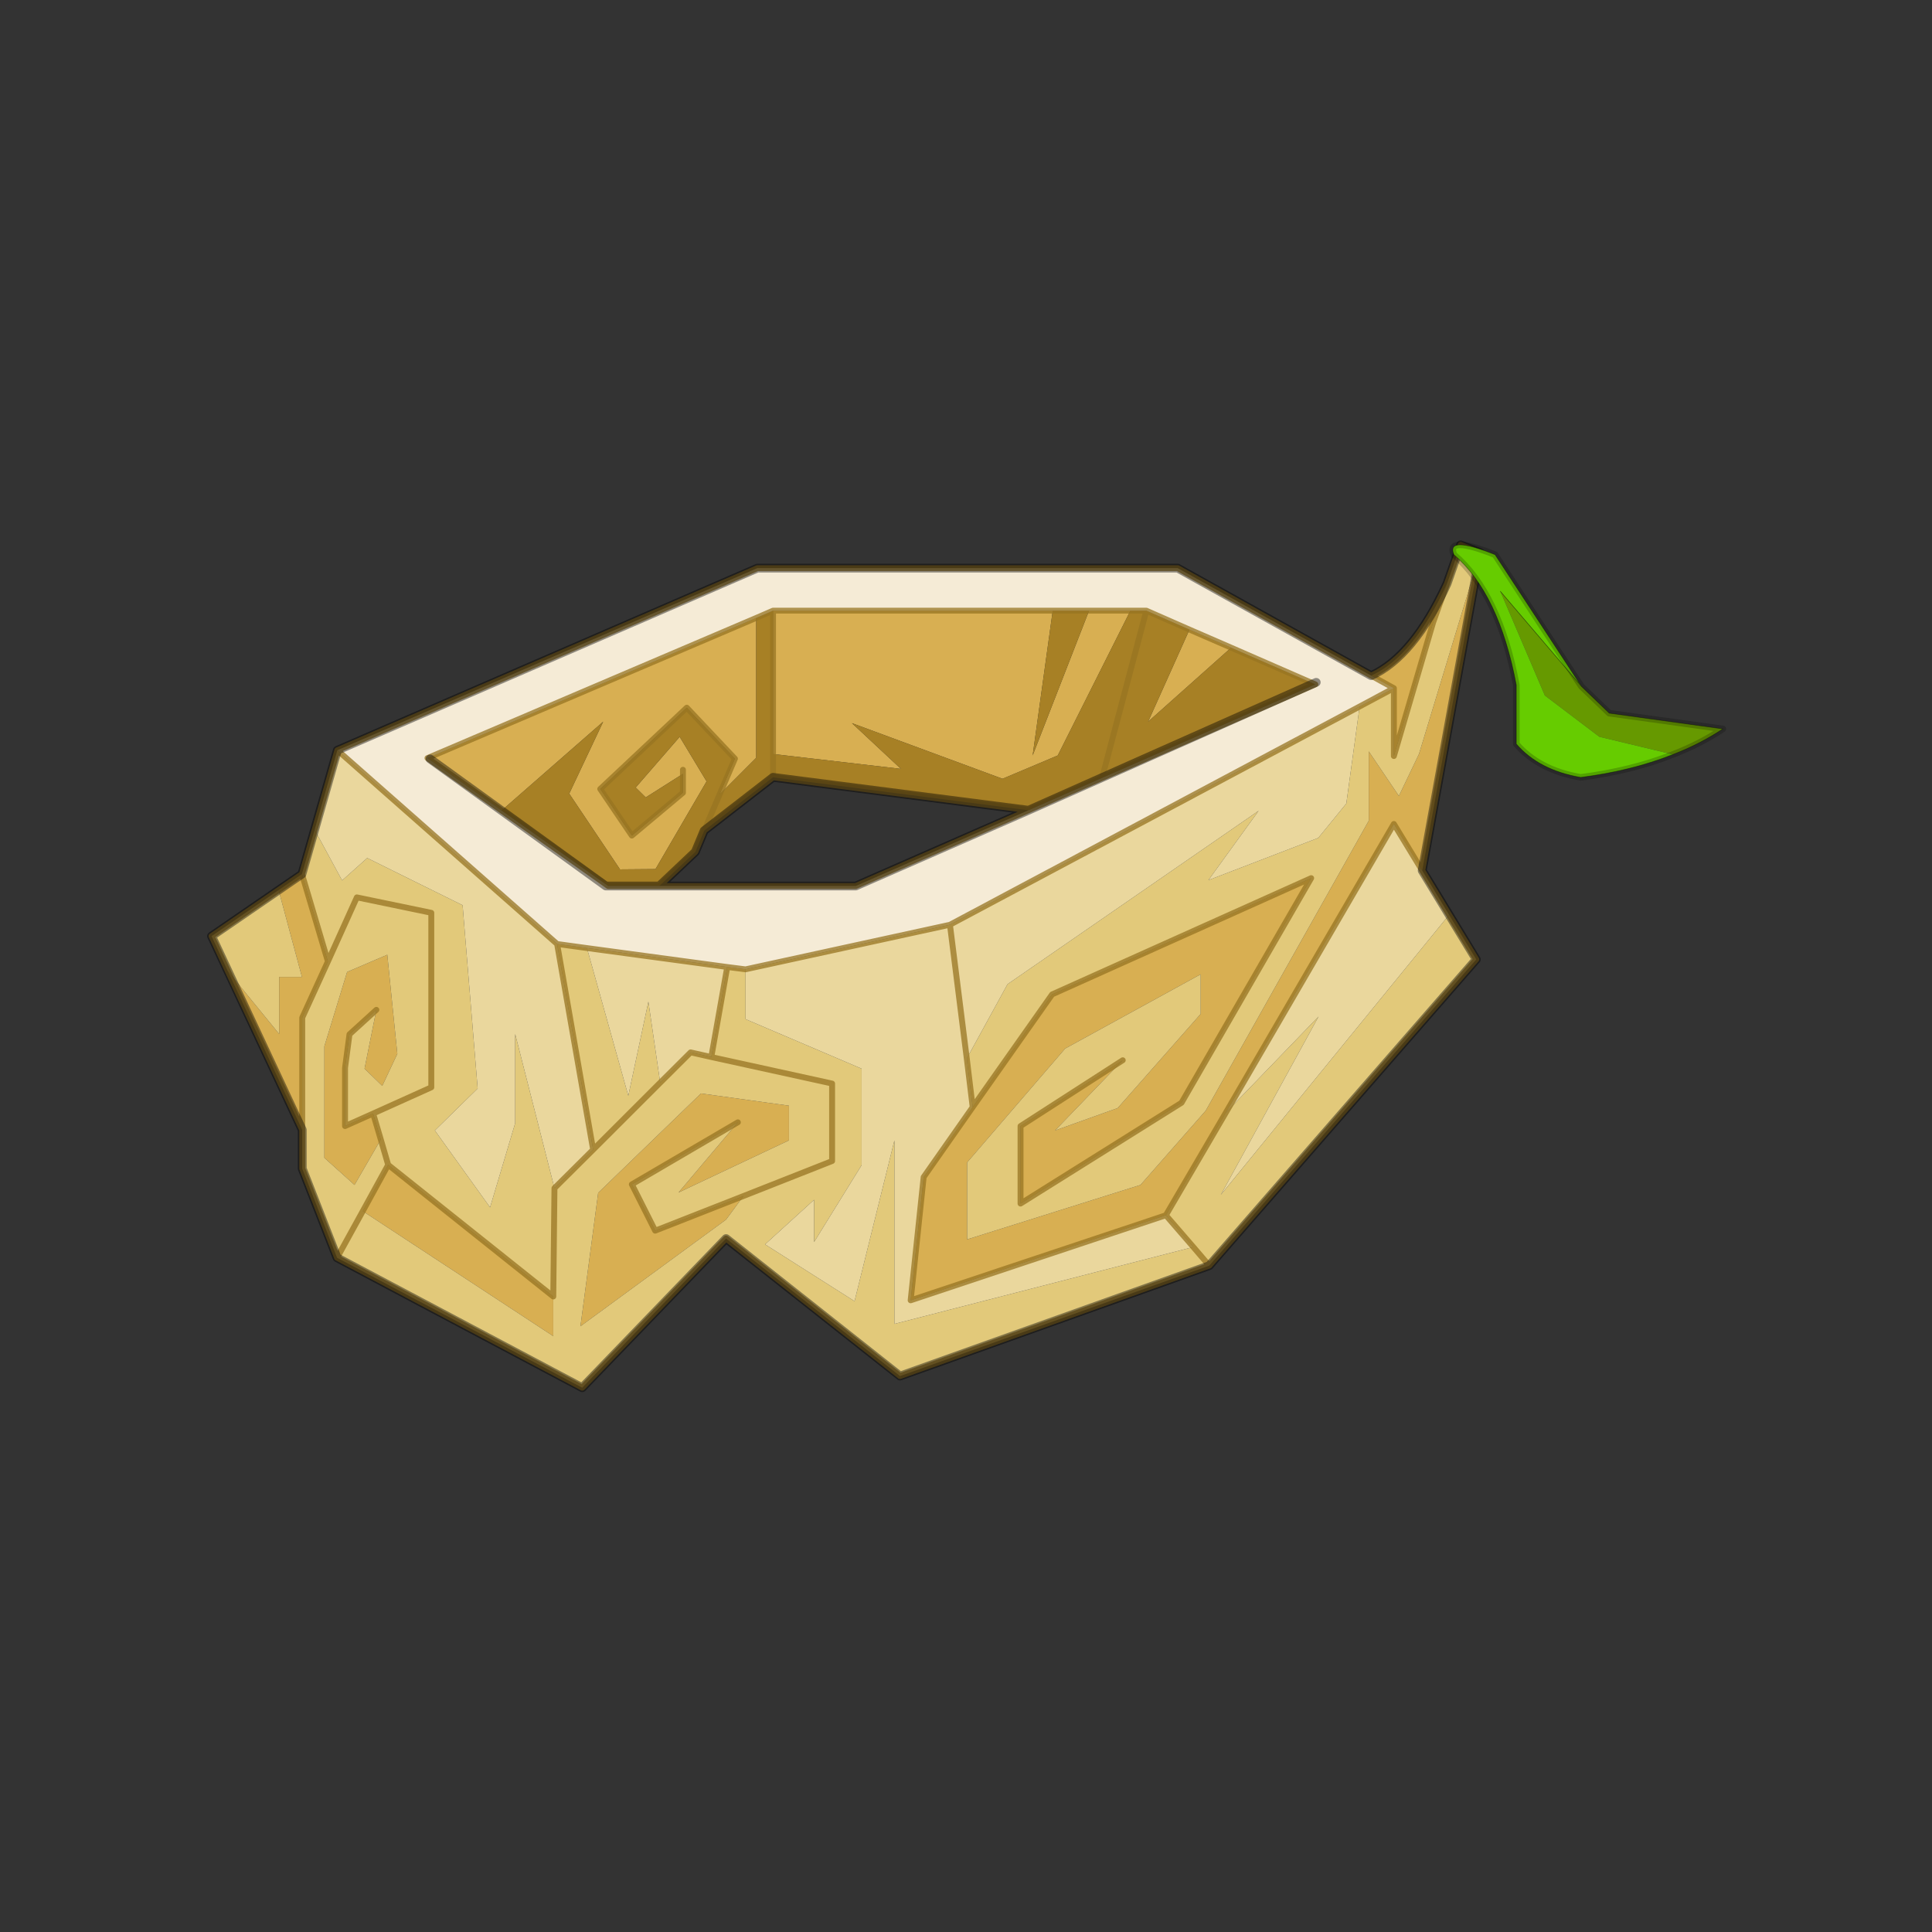 <?xml version="1.0" encoding="UTF-8" standalone="no"?>
<svg xmlns:xlink="http://www.w3.org/1999/xlink" height="440.0px" width="440.0px" xmlns="http://www.w3.org/2000/svg">
  <rect width="100%" height="100%" fill="#333333" stroke="none"/>
  <g transform="matrix(10.0, 0.0, 0.0, 10.0, 0.0, 0.0)">
    <use height="44.0" transform="matrix(0.909, 0.0, 0.0, 0.909, 2.0, 2.0)" width="44.0" xlink:href="#sprite0"/>
  </g>
  <defs>
    <g id="sprite0" transform="matrix(1.0, 0.0, 0.0, 1.0, 0.0, 0.0)">
      <use height="44.0" transform="matrix(1.0, 0.0, 0.0, 1.0, 0.0, 0.0)" width="44.0" xlink:href="#shape0"/>
      <use height="146.15" transform="matrix(0.148, 0.0, 0.0, 0.146, 2.989, 11.34)" width="257.15" xlink:href="#sprite1"/>
    </g>
    <g id="shape0" transform="matrix(1.0, 0.0, 0.0, 1.0, 0.0, 0.0)">
      <path d="M44.0 44.0 L0.0 44.0 0.0 0.0 44.0 0.0 44.0 44.0" fill="#43adca" fill-opacity="0.0" fill-rule="evenodd" stroke="none"/>
    </g>
    <g id="sprite1" transform="matrix(1.0, 0.0, 0.0, 1.0, 0.75, 0.75)">
      <use height="146.15" transform="matrix(1.0, 0.0, 0.0, 1.0, -0.75, -0.75)" width="257.15" xlink:href="#sprite2"/>
    </g>
    <g id="sprite2" transform="matrix(1.0, 0.0, 0.0, 1.0, 128.65, 73.05)">
      <use height="146.15" transform="matrix(1.0, 0.0, 0.0, 1.0, -128.65, -73.05)" width="216.25" xlink:href="#shape1"/>
      <use height="18.25" transform="matrix(2.248, 0.0, 0.0, 2.248, 81.623, -72.855)" width="20.85" xlink:href="#sprite3"/>
    </g>
    <g id="shape1" transform="matrix(1.0, 0.0, 0.0, 1.0, 128.65, 73.05)">
      <path d="M-112.6 -15.8 L-108.2 -0.8 -112.55 8.85 -112.55 28.1 -125.15 0.85 -116.45 11.65 -116.45 1.85 -112.6 1.85 -116.55 -13.05 -112.6 -15.8 M-100.55 25.3 L-99.25 29.75 -103.7 37.55 -108.8 32.9 -108.8 13.75 -104.95 1.0 -98.15 -1.95 -96.45 15.05 -99.0 20.55 -102.0 17.6 -100.0 7.5 -104.55 11.7 -105.3 17.45 -105.3 27.45 -100.55 25.3 M-98.0 34.1 L-70.05 56.7 -70.05 63.5 -102.3 42.05 -98.0 34.1 M-35.7 -59.75 L-35.7 -35.75 -41.9 -29.45 -39.3 -35.6 -47.45 -44.35 -62.1 -30.4 -56.75 -22.4 -48.1 -29.75 -48.1 -33.0 -54.4 -28.95 -56.1 -30.65 -48.65 -39.35 -44.1 -31.7 -52.75 -16.65 -58.75 -16.6 -67.35 -29.6 -61.6 -41.95 -78.8 -26.7 -91.35 -35.7 Q-63.5 -47.75 -35.7 -59.75 M-32.85 -36.4 L-32.85 -61.0 14.5 -61.0 11.1 -36.15 20.65 -61.0 27.65 -61.0 15.35 -36.15 6.0 -32.15 -19.5 -41.7 -11.2 -33.85 -32.85 -36.4 M37.65 -57.75 L44.7 -54.65 30.65 -41.95 37.65 -57.75 M-48.1 -33.7 L-48.1 -33.0 -48.1 -33.7 M68.4 -49.85 Q75.6 -53.15 81.25 -65.65 L78.9 -59.0 72.25 -36.05 72.25 -47.7 68.4 -49.85 M86.85 -70.95 L77.05 -16.4 72.25 -24.4 43.8 25.15 33.65 42.75 -9.55 57.35 -7.35 36.2 0.95 24.2 14.4 4.85 58.25 -15.1 36.3 23.45 9.05 40.75 9.05 27.45 26.35 16.15 14.9 28.2 25.5 24.35 39.55 8.2 39.55 1.4 16.6 14.15 0.0 33.7 0.0 46.9 29.35 37.55 40.4 24.8 68.0 -24.95 68.0 -36.85 73.1 -29.2 76.5 -36.4 86.85 -70.95 M-37.85 39.45 L-40.8 43.5 -65.45 61.8 -62.45 38.9 -45.05 21.85 -30.15 23.95 -30.15 29.9 -48.85 38.85 -38.8 26.8 -56.75 37.45 -52.8 45.4 -37.85 39.45" fill="#d8af52" fill-rule="evenodd" stroke="none"/>
      <path d="M-35.7 -59.75 L-32.85 -61.0 -32.85 -36.4 -32.85 -32.4 -32.85 -36.4 -11.2 -33.85 -19.5 -41.7 6.0 -32.15 15.35 -36.15 27.65 -61.0 30.35 -61.0 37.65 -57.75 30.65 -41.95 44.7 -54.65 58.95 -48.35 22.85 -32.3 10.4 -26.75 -32.85 -32.4 -44.5 -23.25 -41.9 -29.45 -44.5 -23.25 -46.0 -19.6 -52.1 -13.75 -60.75 -13.75 -78.8 -26.7 -61.6 -41.95 -67.35 -29.6 -58.75 -16.6 -52.75 -16.65 -44.1 -31.7 -48.65 -39.35 -56.1 -30.65 -54.4 -28.95 -48.1 -33.0 -48.1 -29.75 -56.75 -22.4 -62.1 -30.4 -47.45 -44.35 -39.3 -35.6 -41.9 -29.45 -35.7 -35.75 -35.7 -59.75 M14.5 -61.0 L20.65 -61.0 11.1 -36.15 14.5 -61.0 M22.85 -32.3 L30.35 -61.0 22.85 -32.3" fill="#a78025" fill-rule="evenodd" stroke="none"/>
      <path d="M-110.45 -23.4 L-105.8 -14.7 -101.55 -18.55 -85.4 -10.45 -82.85 21.0 -90.1 28.2 -80.75 41.4 -76.5 26.95 -76.5 11.65 -69.85 38.1 -70.05 56.7 -69.85 38.1 -63.3 31.5 -69.4 -3.8 -64.35 -3.1 -57.35 22.25 -53.95 6.1 -51.95 20.0 -46.8 14.8 -43.3 15.6 -40.6 0.15 -37.5 0.55 -37.5 9.1 -17.85 17.6 -17.85 34.15 -25.9 47.35 -25.9 40.1 -34.2 47.75 -19.05 57.5 -12.3 29.9 -12.3 61.4 38.3 48.2 33.65 42.75 43.8 25.15 59.5 8.65 42.95 39.25 81.6 -8.8 86.2 -1.15 41.0 51.4 -11.35 70.35 -40.8 46.75 -65.15 72.35 -106.65 50.05 -112.55 34.75 -112.55 28.1 -112.55 8.85 -108.2 -0.8 -112.6 -15.8 -110.45 -23.4 M-100.55 25.3 L-90.7 20.8 -90.7 -9.15 -103.3 -11.8 -108.2 -0.8 -103.3 -11.8 -90.7 -9.15 -90.7 20.8 -100.55 25.3 -105.3 27.45 -105.3 17.45 -104.55 11.7 -100.0 7.5 -102.0 17.6 -99.0 20.55 -96.45 15.05 -98.15 -1.95 -104.95 1.0 -108.8 13.75 -108.8 32.9 -103.7 37.55 -99.25 29.75 -100.55 25.3 M-98.0 34.1 L-99.25 29.75 -98.0 34.1 -102.3 42.05 -70.05 63.5 -70.05 56.7 -98.0 34.1 M-125.15 0.85 L-127.9 -5.15 -116.55 -13.05 -112.6 1.85 -116.45 1.85 -116.45 11.65 -125.15 0.85 M81.25 -65.65 L83.55 -72.3 86.85 -70.95 76.5 -36.4 73.1 -29.2 68.0 -36.85 68.0 -24.95 40.4 24.8 29.35 37.55 0.0 46.9 0.0 33.7 16.6 14.15 39.55 1.4 39.55 8.2 25.5 24.35 14.9 28.2 26.35 16.15 9.05 27.45 9.05 40.75 36.3 23.45 58.25 -15.1 14.4 4.85 0.95 24.2 -0.05 15.85 6.85 3.1 49.35 -26.65 40.85 -14.75 59.45 -22.0 64.2 -27.9 66.45 -44.55 72.25 -47.7 72.25 -36.05 78.9 -59.0 81.25 -65.65 M41.0 51.4 L38.3 48.2 41.0 51.4 M-37.85 39.45 L-22.85 33.45 -22.85 20.15 -43.3 15.6 -22.85 20.15 -22.85 33.45 -37.85 39.45 -52.8 45.4 -56.75 37.45 -38.8 26.8 -48.85 38.85 -30.15 29.9 -30.15 23.95 -45.05 21.85 -62.45 38.9 -65.45 61.8 -40.8 43.5 -37.85 39.45 M-63.3 31.5 L-51.95 20.0 -63.3 31.5 M-106.65 50.05 L-102.3 42.05 -106.65 50.05" fill="#e2c97a" fill-rule="evenodd" stroke="none"/>
      <path d="M-69.4 -3.8 L-106.6 -37.05 -35.5 -68.3 35.65 -68.3 68.4 -49.85 72.25 -47.7 66.45 -44.55 -2.9 -7.1 -37.5 0.55 -40.6 0.15 -64.35 -3.1 -69.4 -3.8 M-32.85 -61.0 L-35.7 -59.75 Q-63.5 -47.75 -91.35 -35.7 L-78.8 -26.7 -60.75 -13.75 -52.1 -13.75 -18.85 -13.75 10.4 -26.75 22.85 -32.3 58.95 -48.35 44.7 -54.65 37.65 -57.75 30.35 -61.0 27.65 -61.0 20.65 -61.0 14.5 -61.0 -32.85 -61.0" fill="#f5ebd6" fill-rule="evenodd" stroke="none"/>
      <path d="M-69.85 38.1 L-76.5 11.65 -76.5 26.95 -80.75 41.4 -90.1 28.2 -82.85 21.0 -85.4 -10.45 -101.55 -18.55 -105.8 -14.7 -110.45 -23.4 -106.6 -37.05 -69.4 -3.8 -63.3 31.5 -69.85 38.1 M77.05 -16.4 L81.6 -8.8 42.95 39.25 59.5 8.65 43.8 25.15 72.25 -24.4 77.05 -16.4 M66.45 -44.55 L64.2 -27.9 59.45 -22.0 40.85 -14.75 49.35 -26.65 6.85 3.1 -0.05 15.85 0.95 24.2 -7.35 36.2 -9.55 57.35 33.65 42.75 38.3 48.2 -12.3 61.4 -12.3 29.9 -19.05 57.5 -34.2 47.75 -25.9 40.1 -25.9 47.35 -17.85 34.15 -17.85 17.6 -37.5 9.1 -37.5 0.55 -2.9 -7.1 66.45 -44.55 M-0.05 15.85 L-2.9 -7.1 -0.05 15.85 M-40.6 0.15 L-43.3 15.6 -46.8 14.8 -51.95 20.0 -53.95 6.1 -57.35 22.25 -64.35 -3.1 -40.6 0.15" fill="#ead79d" fill-rule="evenodd" stroke="none"/>
      <path d="M-110.45 -23.4 L-112.6 -15.8 -108.2 -0.8 -103.3 -11.8 -90.7 -9.15 -90.7 20.8 -100.55 25.3 -99.25 29.75 -98.0 34.1 -70.05 56.7 -69.85 38.1 -63.3 31.5 -69.4 -3.8 -106.6 -37.05 -110.45 -23.4 M-116.55 -13.05 L-112.6 -15.8 M-125.15 0.85 L-127.9 -5.15 -116.55 -13.05 M-125.15 0.85 L-112.55 28.1 -112.55 8.85 -108.2 -0.8 M-32.85 -61.0 L-35.7 -59.75 M-41.9 -29.45 L-44.5 -23.25 -32.85 -32.4 -32.85 -36.4 -32.85 -61.0 14.5 -61.0 20.65 -61.0 27.65 -61.0 30.35 -61.0 37.65 -57.75 44.7 -54.65 58.95 -48.35 22.85 -32.3 10.4 -26.75 -18.85 -13.75 -52.1 -13.75 -60.75 -13.75 -78.8 -26.7 -91.35 -35.7 Q-63.5 -47.75 -35.7 -59.75 M-41.9 -29.45 L-39.3 -35.6 -47.45 -44.35 -62.1 -30.4 -56.75 -22.4 -48.1 -29.75 -48.1 -33.0 -48.1 -33.7 M-64.35 -3.1 L-69.4 -3.8 M-52.1 -13.75 L-46.0 -19.6 -44.5 -23.25 M-106.6 -37.05 L-35.5 -68.3 35.65 -68.3 68.4 -49.85 Q75.6 -53.15 81.25 -65.65 L83.55 -72.3 86.85 -70.95 77.05 -16.4 81.6 -8.8 86.2 -1.15 41.0 51.4 -11.35 70.35 -40.8 46.75 -65.15 72.35 -106.65 50.05 -112.55 34.75 -112.55 28.1 M-0.05 15.85 L0.95 24.2 14.4 4.85 58.25 -15.1 36.3 23.45 9.05 40.75 9.05 27.45 26.35 16.15 M72.25 -47.7 L66.45 -44.55 -2.9 -7.1 -0.05 15.85 M72.25 -47.7 L72.25 -36.05 78.9 -59.0 81.25 -65.65 M43.8 25.15 L72.25 -24.4 77.05 -16.4 M68.4 -49.85 L72.25 -47.7 M30.35 -61.0 L22.85 -32.3 M10.4 -26.75 L-32.85 -32.4 M43.8 25.15 L33.65 42.75 38.3 48.2 41.0 51.4 M-43.3 15.6 L-22.85 20.15 -22.85 33.45 -37.85 39.45 M-38.8 26.8 L-56.75 37.45 -52.8 45.4 -37.85 39.45 M-51.95 20.0 L-46.8 14.8 -43.3 15.6 -40.6 0.15 -64.35 -3.1 M-51.95 20.0 L-63.3 31.5 M-102.3 42.05 L-106.65 50.05 M-37.5 0.55 L-40.6 0.15 M33.65 42.75 L-9.55 57.35 -7.35 36.2 0.95 24.2 M-100.55 25.3 L-105.3 27.45 -105.3 17.45 -104.55 11.7 -100.0 7.5 M-102.3 42.05 L-98.0 34.1 M-2.9 -7.1 L-37.5 0.55" fill="none" stroke="#977422" stroke-linecap="round" stroke-linejoin="round" stroke-opacity="0.749" stroke-width="1.0"/>
      <path d="M-90.9 -35.55 L-61.15 -13.75 -52.1 -13.75 -46.0 -19.6 -44.5 -23.25 -32.85 -32.4 10.4 -26.75 59.1 -48.7 M-52.1 -13.75 L-18.85 -13.75 10.4 -26.75 M83.55 -72.3 L86.85 -70.95 77.05 -16.4 86.2 -1.15 41.0 51.4 -11.35 70.35 -40.8 46.75 -65.15 72.35 -106.65 50.05 -112.55 34.75 -112.55 28.1 -127.9 -5.15 -112.6 -15.8 -106.6 -37.05 -35.5 -68.3 35.65 -68.3 68.4 -49.85 Q75.6 -53.15 81.25 -65.65 L83.55 -72.3" fill="none" stroke="#000000" stroke-linecap="round" stroke-linejoin="round" stroke-opacity="0.42" stroke-width="1.5"/>
    </g>
    <g id="sprite3" transform="matrix(1.0, 0.0, 0.0, 1.0, 10.4, 9.1)">
      <use height="18.25" transform="matrix(1.0, 0.0, 0.0, 1.0, -10.4, -9.1)" width="20.85" xlink:href="#shape2"/>
    </g>
    <g id="shape2" transform="matrix(1.0, 0.0, 0.0, 1.0, 10.4, 9.1)">
      <path d="M6.45 7.15 L0.9 5.8 -3.2 2.65 -6.55 -5.3 -0.45 1.95 1.65 4.0 10.2 5.2 Q8.5 6.35 6.45 7.15" fill="#669900" fill-rule="evenodd" stroke="none"/>
      <path d="M6.45 7.15 Q3.35 8.4 -0.5 8.9 -3.65 8.35 -5.35 6.35 L-5.35 1.85 Q-6.65 -5.15 -10.05 -8.1 -10.65 -9.6 -6.95 -8.1 L-0.45 1.95 -6.55 -5.3 -3.2 2.65 0.9 5.8 6.45 7.15" fill="#66cc00" fill-rule="evenodd" stroke="none"/>
      <path d="M-0.45 1.95 L-6.95 -8.1 Q-10.65 -9.6 -10.05 -8.1 -6.65 -5.15 -5.35 1.85 L-5.35 6.35 Q-3.65 8.35 -0.5 8.9 3.35 8.4 6.45 7.15 M-6.55 -5.3 L-0.45 1.95 1.65 4.0 10.2 5.2 Q8.5 6.35 6.45 7.15" fill="none" stroke="#000000" stroke-linecap="round" stroke-linejoin="round" stroke-opacity="0.4" stroke-width="0.05"/>
      <path d="M-10.05 -8.1 Q-6.65 -5.15 -5.35 1.85 L-5.35 6.35 Q-3.65 8.35 -0.5 8.9 3.35 8.4 6.45 7.15 8.5 6.35 10.2 5.2 L1.65 4.0 -0.45 1.95 -6.95 -8.1 Q-10.65 -9.6 -10.05 -8.1 Z" fill="none" stroke="#000000" stroke-linecap="round" stroke-linejoin="round" stroke-opacity="0.2" stroke-width="0.5"/>
    </g>
  </defs>
</svg>
